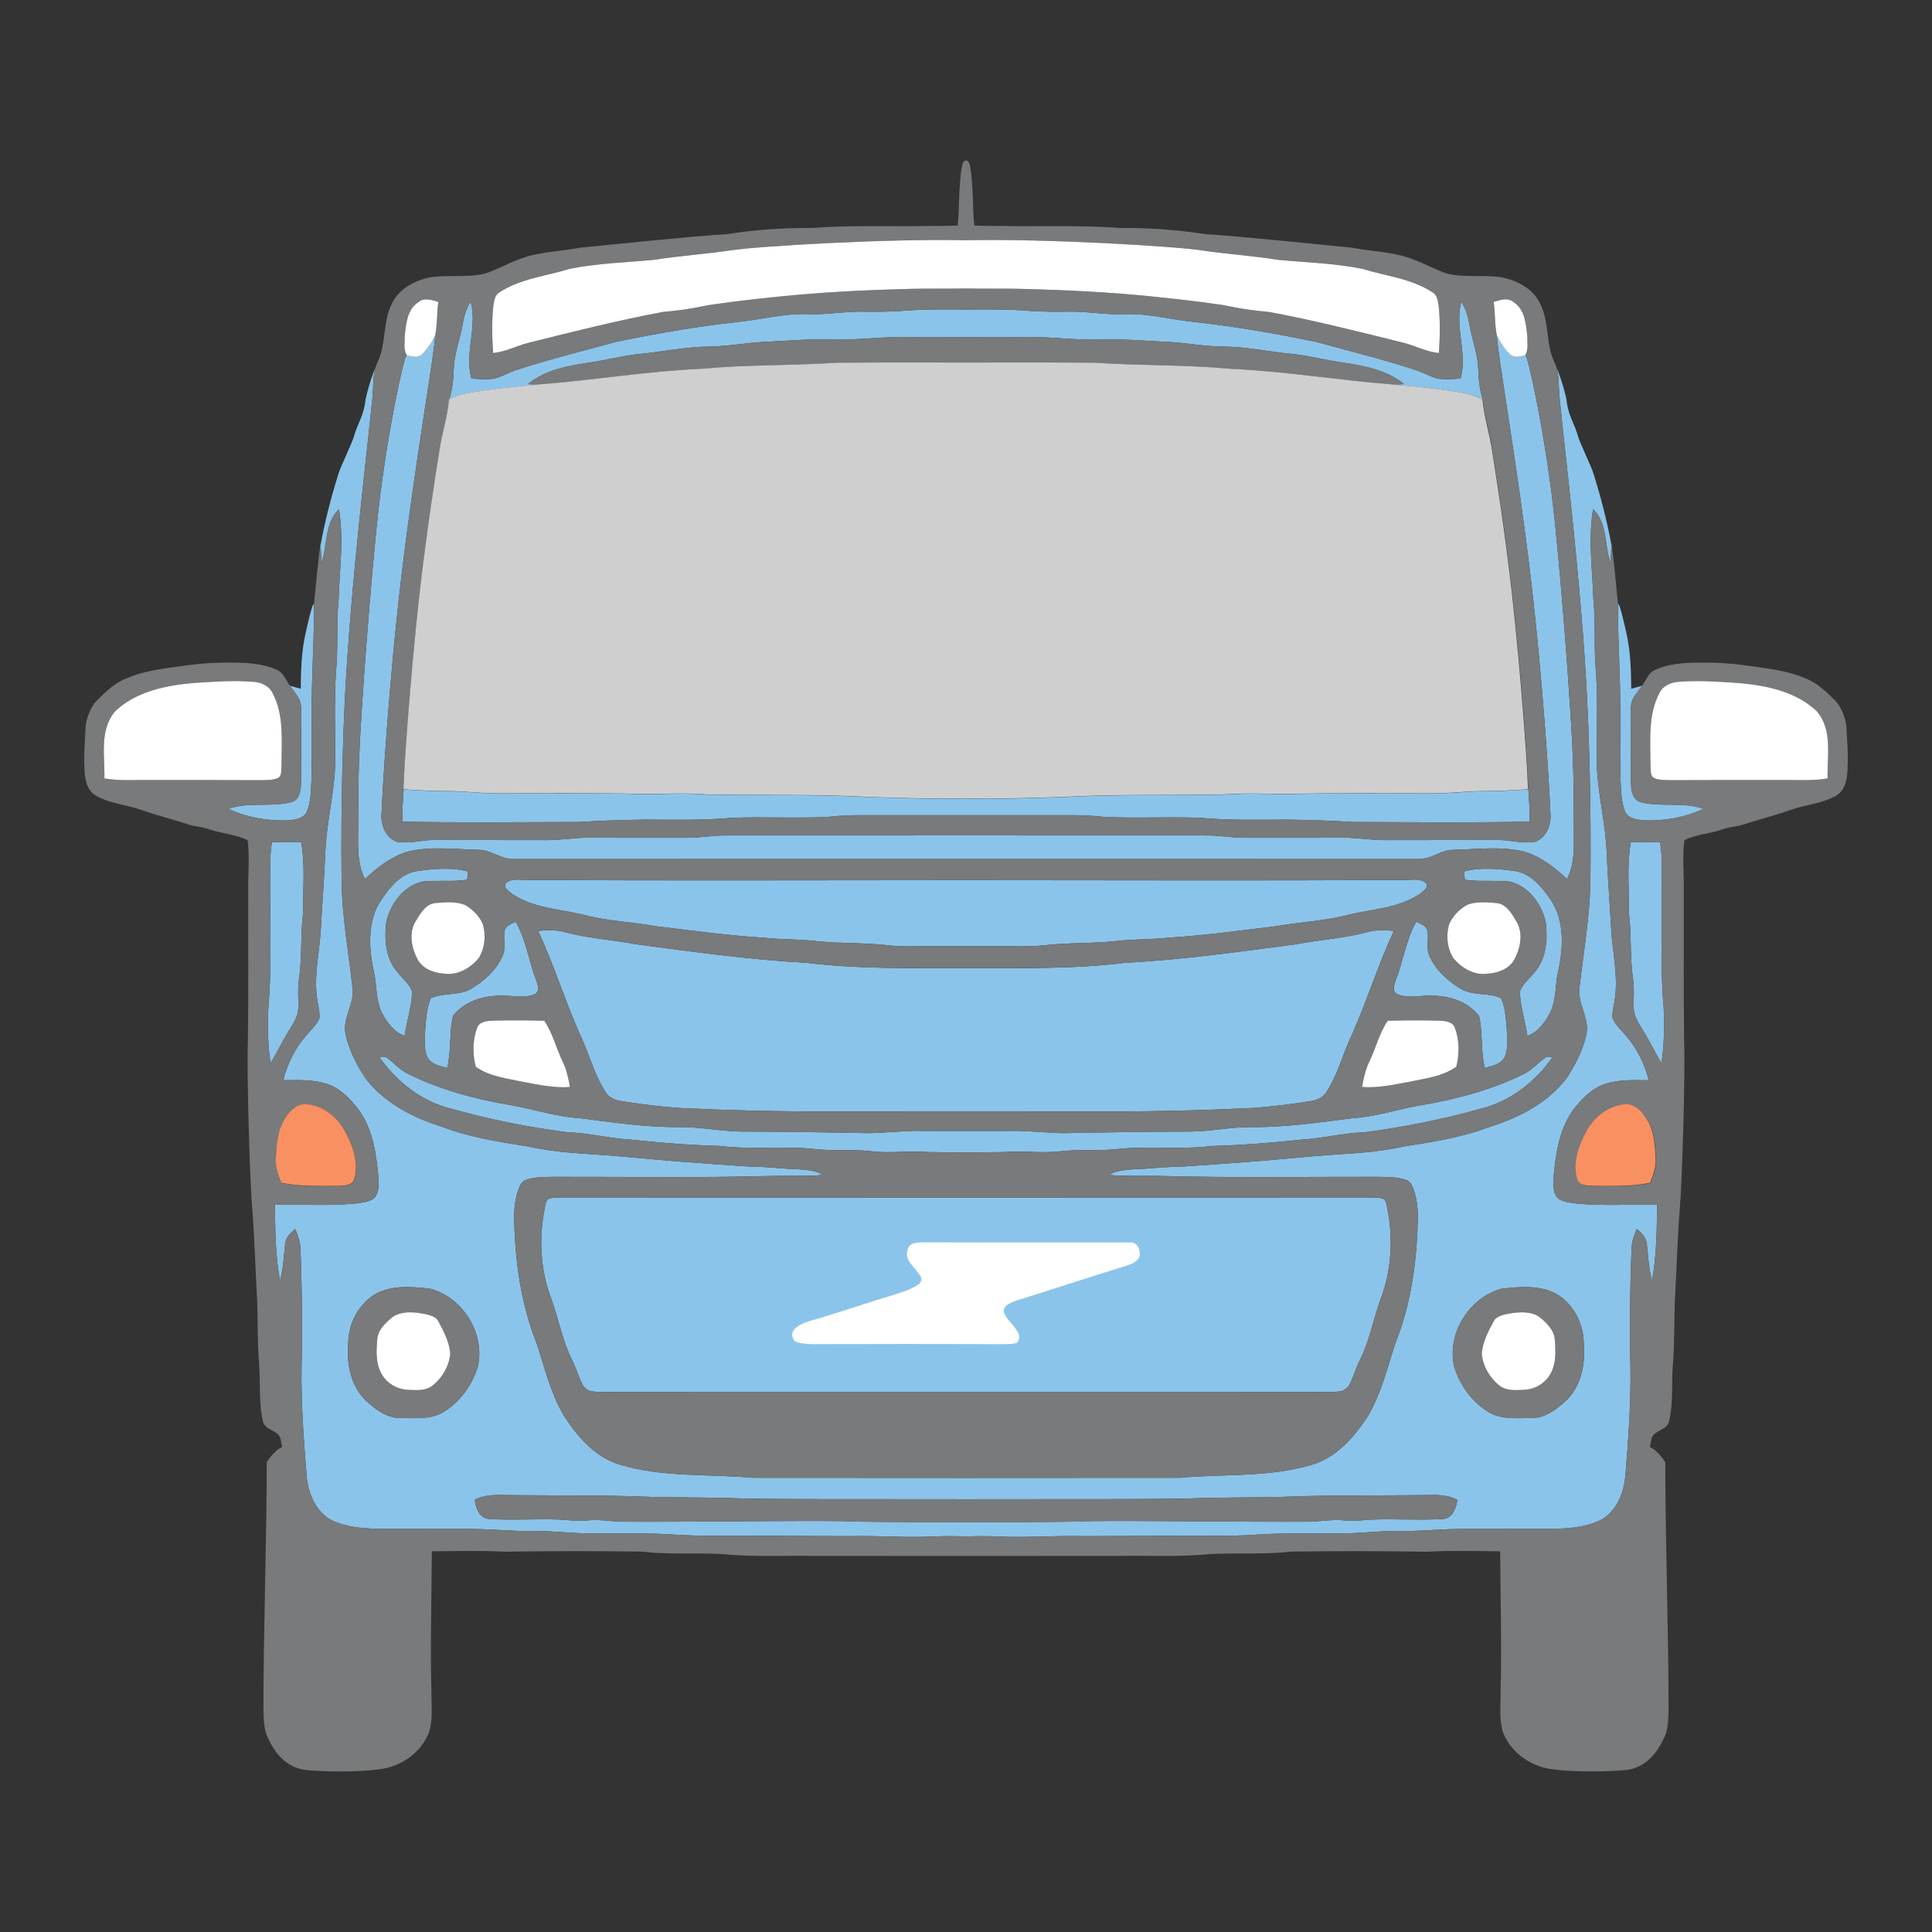 <?xml version="1.0" encoding="UTF-8" standalone="no"?>
<!DOCTYPE svg PUBLIC "-//W3C//DTD SVG 1.1//EN" "http://www.w3.org/Graphics/SVG/1.1/DTD/svg11.dtd">
<svg width="100%" height="100%" viewBox="0 0 1000 1000" version="1.1" xmlns="http://www.w3.org/2000/svg" xmlns:xlink="http://www.w3.org/1999/xlink" xml:space="preserve" xmlns:serif="http://www.serif.com/" style="fill-rule:evenodd;clip-rule:evenodd;stroke-linejoin:round;stroke-miterlimit:2;">
    <rect x="0" y="0" width="1000" height="1000" fill="#333333" stroke="none"/>
    <path d="M150.094,354.918C151.959,355.456 153.811,356.005 155.664,356.519C155.759,347.041 156.022,337.503 158.066,328.228C159.381,322.24 161.759,311.806 162.536,312.69C162.68,324.726 161.986,336.75 161.7,348.798C160.911,367.348 161.7,385.922 161.186,404.484C160.851,409.755 160.851,415.253 158.819,420.225C157.014,423.798 152.496,424.312 148.923,424.635C138.429,424.982 127.779,423.105 118.229,418.671C128.64,414.906 139.911,417.906 150.488,415.265C154.397,414.464 155.616,410.197 155.735,406.731C156.261,398.005 155.676,389.268 155.891,380.543C155.891,375.368 156.282,370.182 155.759,365.017C155.353,361.003 152.186,358.145 150.094,354.918ZM165.943,282.033C168.19,269.65 171.357,257.459 175.122,245.459C175.947,242.112 182.423,229.102 183.463,225.098C184.841,219.792 188.401,215.053 189.154,207.021C189.578,204.683 191.536,196.875 194.34,190.262C193.29,193.672 193.213,197.335 193.098,200.889C193.005,209.581 184.234,275.616 179.747,340.866C176.177,392.797 176.638,445.695 176.855,458.233C177.345,475.898 180.417,493.337 182.425,510.858C183.823,519.452 176.927,527.03 178.947,535.647C180.704,543.703 184.624,551.173 189.094,558.034C198.823,570.799 213.668,578.484 228.716,583.181C242.76,588.608 257.664,590.927 272.449,593.257C290.031,597.022 300.209,596.775 319.605,598.415C329.705,599.268 346.17,600.883 356.27,601.564C365.485,602.317 372.242,602.693 382.799,603.476C385.701,603.691 387.774,603.795 389.557,603.863C392.607,603.979 394.81,603.988 398.871,604.264C400.451,604.372 402.312,604.52 404.614,604.731C410.672,605.286 422.318,604.935 425.629,608.174C416.33,608.974 406.995,608.413 397.673,608.7C361.015,609.668 324.358,609.058 287.688,609.118C282.644,609.225 277.445,609.01 272.581,610.6C270.931,611.054 269.739,612.399 269.043,613.935C266.995,618.449 266.329,623.461 266.102,628.385C266.365,651.154 269.306,674.234 277.84,695.485C281.927,708.07 285.035,721.17 291.824,732.68C298.816,743.652 308.031,754.266 320.939,758.15C343.087,764.76 366.489,762.836 389.258,764.891C426.17,764.947 463.085,764.95 500,764.95C536.915,764.95 573.83,764.947 610.742,764.891C633.511,762.836 656.913,764.76 679.061,758.15C691.969,754.266 701.184,743.652 708.176,732.68C714.965,721.17 718.073,708.07 722.16,695.485C730.694,674.234 733.635,651.154 733.898,628.385C733.671,623.461 733.005,618.449 730.957,613.935C730.261,612.399 729.069,611.054 727.419,610.6C722.555,609.01 717.356,609.225 712.312,609.118C675.642,609.058 638.985,609.668 602.327,608.7C593.005,608.413 583.67,608.974 574.371,608.174C577.682,604.935 589.328,605.286 595.386,604.731C597.688,604.52 599.549,604.372 601.129,604.264C605.19,603.988 607.393,603.979 610.443,603.863C612.226,603.795 614.299,603.691 617.201,603.476C627.758,602.693 634.515,602.317 643.73,601.564C653.83,600.883 670.295,599.268 680.395,598.415C699.791,596.775 709.969,597.022 727.551,593.257C742.336,590.927 757.24,588.608 771.284,583.181C786.332,578.484 801.177,570.799 810.906,558.034C815.376,551.173 819.296,543.703 821.053,535.647C823.073,527.03 816.177,519.452 817.575,510.858C819.583,493.337 822.655,475.898 823.145,458.233C823.362,445.695 823.823,392.797 820.253,340.866C815.766,275.616 806.995,209.581 806.902,200.889C806.787,197.335 806.71,193.672 805.66,190.262C808.464,196.875 810.422,204.683 810.846,207.021C811.599,215.053 815.159,219.792 816.537,225.098C817.577,229.102 824.053,242.112 824.878,245.459C828.643,257.459 831.81,269.65 834.057,282.033C833.998,285.057 833.747,288.081 833.519,291.105C830.412,281.937 832.073,270.714 824.555,263.507C822.009,278.901 824.197,294.475 824.723,309.941C825.966,322.539 824.866,335.208 826.097,347.794C827.233,364.683 826.181,381.619 826.623,398.519C827.496,412.922 831.105,427.049 831.631,441.488C832.145,454.659 833.257,467.807 833.95,480.966C834.595,492.5 837.404,503.998 836.041,515.58C835.647,519.416 834.392,523.181 834.643,527.066C836.137,530.496 839.065,533.006 841.408,535.851C847.288,542.46 851.185,550.624 853.432,559.134C845.854,559.074 838.072,558.653 830.782,561.046C823.801,563.338 818.543,568.899 814.205,574.588C806.866,584.891 805.073,597.859 804.081,610.158C803.914,613.731 803.794,618.106 806.854,620.592C809.519,622.277 812.782,622.492 815.83,622.923C829.743,624.321 843.739,623.221 857.699,623.616C857.555,636.728 857.472,649.947 855.081,662.879C853.42,656.879 853.157,650.652 852.452,644.508C852.452,640.851 849.786,638.281 847.217,636.106C845.615,639.548 844.504,643.241 844.456,647.066C843.727,664.182 843.631,681.333 843.643,698.473C844.659,720.417 843.033,742.373 841.253,764.246C840.452,772.78 836.759,781.875 829.145,786.465C820.049,791.115 809.519,791.325 799.539,791.33C785.591,791.336 771.655,791.342 757.718,791.366C746.531,791.33 735.404,792.621 724.228,792.465C714.654,792.274 705.141,793.597 695.579,793.672C680.137,793.794 664.67,793.29 649.252,794.401C637.216,795.202 625.132,794.7 613.084,794.832C595.55,794.987 578.017,795.083 560.495,795.107C545.745,794.748 531.008,796.015 516.271,795.25C510.847,795.016 505.423,795.086 500,795.227C494.577,795.086 489.153,795.016 483.729,795.25C468.992,796.015 454.255,794.748 439.505,795.107C421.983,795.083 404.45,794.987 386.916,794.832C374.868,794.7 362.784,795.202 350.748,794.401C335.33,793.29 319.863,793.794 304.421,793.672C294.859,793.597 285.346,792.274 275.772,792.465C264.596,792.621 253.469,791.33 242.282,791.366C228.345,791.342 214.409,791.336 200.461,791.33C190.481,791.325 179.951,791.115 170.855,786.465C163.241,781.875 159.548,772.78 158.747,764.246C156.967,742.373 155.341,720.417 156.357,698.473C156.369,681.333 156.273,664.182 155.544,647.066C155.496,643.241 154.385,639.548 152.783,636.106C150.214,638.281 147.548,640.851 147.548,644.508C146.843,650.652 146.58,656.879 144.919,662.879C142.528,649.947 142.445,636.728 142.301,623.616C156.261,623.221 170.257,624.321 184.17,622.923C187.218,622.492 190.481,622.277 193.146,620.592C196.206,618.106 196.086,613.731 195.919,610.158C194.927,597.859 193.134,584.891 185.795,574.588C181.457,568.899 176.199,563.338 169.218,561.046C161.928,558.653 154.146,559.074 146.568,559.134C148.815,550.624 152.712,542.46 158.592,535.851C160.935,533.006 163.863,530.496 165.357,527.066C165.608,523.181 164.353,519.416 163.959,515.58C162.596,503.998 165.405,492.5 166.05,480.966C166.743,467.807 167.855,454.659 168.369,441.488C168.895,427.049 172.504,412.922 173.377,398.519C173.819,381.619 172.767,364.683 173.903,347.794C175.134,335.208 174.034,322.539 175.277,309.941C175.803,294.475 177.991,278.901 175.445,263.507C167.927,270.714 169.588,281.937 166.481,291.105C166.253,288.081 166.002,285.057 165.943,282.033ZM777.368,667.026C760.479,671.401 748.694,690.333 752.698,707.437C755.651,717.011 761.902,725.724 770.543,730.935C777.117,734.855 785.089,733.971 792.416,733.959C799.551,734.162 805.539,729.572 810.559,725.031C818.268,717.584 820.647,706.385 819.762,696.035C819.918,686.186 815.233,676.301 807.093,670.672C798.368,664.923 787.228,665.927 777.368,667.026ZM222.632,667.026C212.772,665.927 201.632,664.923 192.907,670.672C184.767,676.301 180.082,686.186 180.238,696.035C179.353,706.385 181.732,717.584 189.441,725.031C194.461,729.572 200.449,734.162 207.584,733.959C214.911,733.971 222.883,734.855 229.457,730.935C238.098,725.724 244.349,717.011 247.302,707.437C251.306,690.333 239.521,671.401 222.632,667.026ZM500,775.991C487.405,775.964 474.809,775.944 462.215,775.959C436.709,775.899 411.191,776.055 385.685,775.648C369.764,775.027 353.832,775.146 337.911,774.824C312.429,773.736 286.923,774.166 261.417,773.844C256.086,773.688 250.529,773.724 245.676,776.282C246.262,780.609 248.138,785.999 253.337,786.238C265.577,786.991 277.875,786.035 290.138,786.549C294.668,786.788 299.2,787.535 303.74,787.003C309.552,786.321 315.334,787.35 321.131,787.624C353.413,787.923 433.9,786.68 441.932,787.577C461.285,787.847 480.642,787.846 500,787.801C519.358,787.846 538.715,787.847 558.068,787.577C566.1,786.68 646.587,787.923 678.869,787.624C684.666,787.35 690.448,786.321 696.26,787.003C700.8,787.535 705.332,786.788 709.862,786.549C722.125,786.035 734.423,786.991 746.663,786.238C751.862,785.999 753.738,780.609 754.324,776.282C749.471,773.724 743.914,773.688 738.583,773.844C713.077,774.166 687.571,773.736 662.089,774.824C646.168,775.146 630.236,775.027 614.315,775.648C588.809,776.055 563.291,775.899 537.785,775.959C525.191,775.944 512.595,775.964 500,775.991ZM837.464,312.69C838.241,311.806 840.619,322.24 841.934,328.228C843.978,337.503 844.241,347.041 844.336,356.519C846.189,356.005 848.041,355.456 849.906,354.918C847.814,358.145 844.647,361.003 844.241,365.017C843.718,370.182 844.109,375.368 844.109,380.543C844.324,389.268 843.739,398.005 844.265,406.731C844.384,410.197 845.603,414.464 849.512,415.265C860.089,417.906 871.36,414.906 881.771,418.671C872.221,423.105 861.571,424.982 851.077,424.635C847.504,424.312 842.986,423.798 841.181,420.225C839.149,415.253 839.149,409.755 838.814,404.484C838.3,385.922 839.089,367.348 838.3,348.798C838.014,336.75 837.32,324.726 837.464,312.69ZM844.085,435.93C849.129,435.775 854.197,435.786 859.253,435.918C860.794,444.87 859.802,453.978 860.042,463.014C860.293,482.544 859.348,502.133 861.105,521.627C861.536,531.165 861.404,540.787 859.97,550.253C856.528,544.647 853.779,538.659 850.241,533.114C848.089,529.528 845.555,525.799 845.591,521.46C845.496,516.715 845.962,511.946 845.34,507.225C843.547,495.751 844.551,484.097 843.129,472.599C843.261,460.384 842.006,448.026 844.085,435.93ZM155.915,435.93C157.994,448.026 156.739,460.384 156.871,472.599C155.449,484.097 156.453,495.751 154.66,507.225C154.038,511.946 154.504,516.715 154.409,521.46C154.445,525.799 151.911,529.528 149.759,533.114C146.221,538.659 143.472,544.647 140.03,550.253C138.596,540.787 138.464,531.165 138.895,521.627C140.652,502.133 139.707,482.544 139.958,463.014C140.198,453.978 139.206,444.87 140.747,435.918C145.803,435.786 150.871,435.775 155.915,435.93ZM791.08,408.623C791.413,408.601 791.74,408.579 792.062,408.557C792.057,408.619 792.05,408.682 792.042,408.745C791.729,408.766 791.412,408.787 791.091,408.808C791.462,415.009 791.925,419.438 791.675,425.292C761.22,425.89 730.658,425.526 700.288,425.472C688.515,424.686 677.188,424.404 665.732,424.229C650.985,424.307 636.228,424.655 621.535,423.32C604.849,422.639 588.14,423.643 571.479,422.83C560.279,421.468 549.008,422.065 537.785,421.922C525.19,421.922 512.595,421.922 500,421.922C487.405,421.922 474.81,421.922 462.215,421.922C450.992,422.065 439.721,421.468 428.521,422.83C411.86,423.643 395.151,422.639 378.465,423.32C363.772,424.655 349.015,424.307 334.268,424.229C322.812,424.404 311.485,424.686 299.712,425.472C269.342,425.526 238.78,425.89 208.325,425.292C208.075,419.438 208.538,415.009 208.909,408.808C208.588,408.787 208.271,408.766 207.958,408.745C207.95,408.682 207.943,408.619 207.938,408.557C208.26,408.579 208.587,408.601 208.92,408.623C215.515,409.066 224.108,409.563 230.329,409.515C239.126,409.448 247.863,410.615 256.636,410.699C282.62,410.759 308.605,410.388 334.577,411.069C345.25,410.926 355.935,410.448 366.609,411.296C394.864,411.858 423.179,410.998 451.41,412.695C463.398,412.826 475.374,413.591 487.362,413.34C491.577,413.295 495.789,413.373 500,413.5C504.211,413.373 508.423,413.295 512.638,413.34C524.626,413.591 536.602,412.826 548.59,412.695C576.821,410.998 605.136,411.858 633.391,411.296C644.065,410.448 654.75,410.926 665.423,411.069C691.395,410.388 717.38,410.759 743.364,410.699C752.137,410.615 760.874,409.448 769.671,409.515C775.892,409.563 784.485,409.066 791.08,408.623ZM232.517,206.734C234.274,201.487 234.678,195.953 234.895,190.467C235.204,182.662 238.265,175.375 239.497,167.722C240.154,163.636 241.409,159.642 243.62,156.116C247.206,169.192 240.345,182.758 244.003,195.929C247.78,196.144 251.58,196.562 255.333,196.013C259.194,195.296 262.576,193.192 266.222,191.853C283.409,186.164 300.991,181.849 318.417,177.044C339.214,172.73 360.095,169.048 381.214,166.73C393.501,165.546 405.561,162.14 417.991,162.594C427.995,163.048 437.88,160.993 447.872,161.327C453.812,161.399 459.753,161.375 465.681,161.005C477.102,160.021 488.55,160.099 500,160.21C511.45,160.099 522.898,160.021 534.319,161.005C540.247,161.375 546.188,161.399 552.128,161.327C562.12,160.993 572.005,163.048 582.009,162.594C594.439,162.14 606.499,165.546 618.786,166.73C639.905,169.048 660.786,172.73 681.583,177.044C699.009,181.849 716.591,186.164 733.778,191.853C737.424,193.192 740.806,195.296 744.667,196.013C748.42,196.562 752.22,196.144 755.997,195.929C759.655,182.758 752.794,169.192 756.38,156.116C758.591,159.642 759.846,163.636 760.503,167.722C761.735,175.375 764.796,182.662 765.105,190.467C765.322,195.953 765.726,201.487 767.483,206.734C764.687,205.491 761.854,204.296 758.854,203.686C746.519,201.391 734.017,200.232 721.551,199.06C723.26,198.989 724.981,198.905 726.714,198.786C717.989,191.578 706.455,189.451 695.591,187.742C686.722,186.63 678.081,184.12 669.164,183.236C657.224,182.124 645.439,179.519 633.403,179.399C623.794,179.363 614.327,177.463 604.742,176.985C593.172,176.519 581.638,175.308 570.056,175.742C556.073,176.266 542.196,173.925 528.224,174.499C518.82,174.666 509.409,174.574 500,174.495C490.591,174.574 481.18,174.666 471.776,174.499C457.804,173.925 443.927,176.266 429.944,175.742C418.362,175.308 406.828,176.519 395.258,176.985C385.673,177.463 376.206,179.363 366.597,179.399C354.561,179.519 342.776,182.124 330.836,183.236C321.919,184.12 313.278,186.63 304.409,187.742C293.545,189.451 282.011,191.578 273.286,198.786C275.019,198.905 276.74,198.989 278.449,199.06C265.983,200.232 253.481,201.391 241.146,203.686C238.146,204.296 235.313,205.491 232.517,206.734ZM500,720.438C440.791,720.438 381.581,720.441 322.374,720.441C317.198,720.393 311.999,720.835 306.836,720.238C304.338,720.047 302.257,718.272 301.194,716.078C299.313,712.196 298.146,708.023 296.234,704.162C291.202,694.325 289.302,683.329 285.62,672.991C279.369,657.046 278.688,639.154 282.549,622.552C283.29,619.206 287.533,620.186 290.019,619.815C360.014,619.846 430.008,619.882 500,619.865C569.992,619.882 639.986,619.846 709.981,619.815C712.467,620.186 716.71,619.206 717.451,622.552C721.312,639.154 720.631,657.046 714.38,672.991C710.698,683.329 708.798,694.325 703.766,704.162C701.854,708.023 700.687,712.196 698.806,716.078C697.743,718.272 695.662,720.047 693.164,720.238C688.001,720.835 682.802,720.393 677.626,720.441C618.419,720.441 559.209,720.438 500,720.438ZM757.766,451.097C766.348,448.802 775.36,449.663 784.049,450.846C792.464,452.089 798.201,459.225 802.695,465.834C810.009,476.723 809.125,490.779 806.472,503.042C804.834,510.094 805.599,517.755 802.252,524.365C799.599,529.289 796.061,534.237 790.563,536.149C789.452,528.536 786.989,521.102 786.643,513.416C787.862,509.233 791.806,506.592 794.304,503.173C800.4,496.265 801.105,486.416 800.137,477.667C798.153,468.069 791.28,458.603 781.36,456.32C773.663,455.46 765.882,456.524 758.196,455.364C758.041,453.93 757.898,452.508 757.766,451.097ZM733.037,477.093C735.272,478.133 738.165,479.018 738.81,481.779C739.647,486.141 737.949,490.839 739.945,494.998C743.292,502.384 749.627,508.002 756.523,512.03C762.822,515.52 770.543,513.643 776.973,516.655C779.448,522.285 779.519,528.62 780.009,534.667C780.009,538.898 780.655,543.5 778.671,547.408C776.627,551.042 772.169,551.675 768.547,552.775C766.336,543.93 767.603,534.643 765.535,525.835C759.858,518.424 750.057,515.329 740.985,515.364C734.973,515.113 728.543,517.086 722.842,514.408C720.559,512.735 721.635,509.759 722.388,507.596C726.332,497.556 727.635,486.572 733.037,477.093ZM242.234,451.097C242.102,452.508 241.959,453.93 241.804,455.364C234.118,456.524 226.337,455.46 218.64,456.32C208.72,458.603 201.847,468.069 199.863,477.667C198.895,486.416 199.6,496.265 205.696,503.173C208.194,506.592 212.138,509.233 213.357,513.416C213.011,521.102 210.548,528.536 209.437,536.149C203.939,534.237 200.401,529.289 197.748,524.365C194.401,517.755 195.166,510.094 193.528,503.042C190.875,490.779 189.991,476.723 197.305,465.834C201.799,459.225 207.536,452.089 215.951,450.846C224.64,449.663 233.652,448.802 242.234,451.097ZM266.963,477.093C272.365,486.572 273.668,497.556 277.612,507.596C278.365,509.759 279.441,512.735 277.158,514.408C271.457,517.086 265.027,515.113 259.015,515.364C249.943,515.329 240.142,518.424 234.465,525.835C232.397,534.643 233.664,543.93 231.453,552.775C227.831,551.675 223.373,551.042 221.329,547.408C219.345,543.5 219.991,538.898 219.991,534.667C220.481,528.62 220.552,522.285 223.027,516.655C229.457,513.643 237.178,515.52 243.477,512.03C250.373,508.002 256.708,502.384 260.055,494.998C262.051,490.839 260.353,486.141 261.19,481.779C261.835,479.018 264.728,478.133 266.963,477.093ZM500,596.459C493.371,596.457 486.743,596.42 480.119,596.305C470.486,595.444 460.806,597.084 451.183,595.911C441.598,594.742 431.916,595.839 422.306,594.811C405.788,592.946 389.103,595.193 372.585,593.15C357.262,592.719 341.963,591.536 326.724,589.899C315.609,589.265 304.78,586.421 293.64,586.05C273.501,583.421 253.481,579.464 233.927,573.966C218.544,570.369 205.254,559.922 196.337,547.098C197.783,547.002 199.421,546.572 200.556,547.731C203.975,550.241 206.819,553.516 210.584,555.524C227.425,564.01 245.808,568.887 264.333,572.03C276.166,573.978 287.604,578.042 299.64,578.711C317.103,580.958 334.601,583.564 352.254,583.373C363.059,583.337 373.696,585.68 384.501,585.703C405.621,585.691 426.74,586.086 447.86,586.48C457.446,586.624 466.972,585.154 476.557,585.345C484.372,585.421 492.186,585.398 500,585.376C507.814,585.398 515.628,585.421 523.443,585.345C533.028,585.154 542.554,586.624 552.14,586.48C573.26,586.086 594.379,585.691 615.499,585.703C626.304,585.68 636.941,583.337 647.746,583.373C665.399,583.564 682.897,580.958 700.36,578.711C712.396,578.042 723.834,573.978 735.667,572.03C754.192,568.887 772.575,564.01 789.416,555.524C793.181,553.516 796.025,550.241 799.444,547.731C800.579,546.572 802.217,547.002 803.663,547.098C794.746,559.922 781.456,570.369 766.073,573.966C746.519,579.464 726.499,583.421 706.36,586.05C695.22,586.421 684.391,589.265 673.276,589.899C658.037,591.536 642.738,592.719 627.415,593.15C610.897,595.193 594.212,592.946 577.694,594.811C568.084,595.839 558.402,594.742 548.817,595.911C539.194,597.084 529.514,595.444 519.881,596.305C513.257,596.42 506.629,596.457 500,596.459ZM500,575.227C476.644,575.225 453.288,575.221 429.932,575.257C403.744,575.377 377.545,574.731 351.382,573.476C341.366,572.759 331.386,571.504 321.477,569.903C318.334,569.448 315.154,568.062 313.445,565.253C307.947,556.851 305.401,547.026 301.338,537.942C292.887,519.608 287.138,500.173 278.545,481.898C283.445,481.205 288.441,481.325 293.21,482.687C304.887,485.747 316.995,486.416 328.816,488.699C358.35,492.643 387.896,496.743 417.669,498.368C444.975,501.708 472.487,501.038 500,501.121C527.513,501.038 555.025,501.708 582.331,498.368C612.104,496.743 641.65,492.643 671.184,488.699C683.005,486.416 695.113,485.747 706.79,482.687C711.559,481.325 716.555,481.205 721.455,481.898C712.862,500.173 707.113,519.608 698.662,537.942C694.599,547.026 692.053,556.851 686.555,565.253C684.846,568.062 681.666,569.448 678.523,569.903C668.614,571.504 658.634,572.759 648.618,573.476C622.455,574.731 596.256,575.377 570.068,575.257C546.712,575.221 523.356,575.225 500,575.227ZM500,489.754C494.577,489.752 489.153,489.751 483.729,489.751C475.458,489.655 467.139,490.181 458.892,489.201C446.892,487.886 434.784,488.412 422.784,487.145C413.545,485.998 404.199,486.38 394.948,485.329C376.314,484.169 357.812,481.611 339.286,479.376C326.724,477.117 313.852,476.747 301.493,473.352C289.314,470.508 275.939,469.982 265.278,462.787C263.557,461.352 259.696,459.153 262.29,456.727C265.816,454.289 270.549,455.771 274.553,455.496C349.696,455.86 424.847,455.6 500,455.57C575.153,455.6 650.304,455.86 725.447,455.496C729.451,455.771 734.184,454.289 737.71,456.727C740.304,459.153 736.443,461.352 734.722,462.787C724.061,469.982 710.686,470.508 698.507,473.352C686.148,476.747 673.276,477.117 660.714,479.376C642.188,481.611 623.686,484.169 605.052,485.329C595.801,486.38 586.455,485.998 577.216,487.145C565.216,488.412 553.108,487.886 541.108,489.201C532.861,490.181 524.542,489.655 516.271,489.751C510.847,489.751 505.423,489.752 500,489.754ZM789.487,183.857C790.754,183.451 799.473,223.557 803.967,262.674C806.827,287.568 811.437,342.767 813.634,382.167C814.366,395.296 814.511,407.321 814.553,415.236C814.574,419.126 814.57,422.023 814.599,423.571C814.324,434.065 816.045,445.265 811.085,454.994C804.762,448.994 797.711,443.508 789.272,440.89C776.938,437.794 764.22,439.647 751.706,439.898C745.79,440.101 740.973,444.416 735.081,444.631C656.724,444.621 578.359,444.619 500,444.619C421.641,444.619 343.276,444.621 264.919,444.631C259.027,444.416 254.21,440.101 248.294,439.898C235.78,439.647 223.062,437.794 210.728,440.89C202.289,443.508 195.238,448.994 188.915,454.994C183.955,445.265 185.676,434.065 185.401,423.571C185.43,422.023 185.426,419.126 185.447,415.236C185.489,407.321 185.634,395.296 186.366,382.167C188.563,342.767 193.173,287.568 196.033,262.674C200.527,223.557 209.246,183.451 210.513,183.857C213.011,184.598 216.262,185.459 218.401,183.463C221.309,180.695 223.517,177.248 225.226,173.626C225.079,182.267 214.732,239.738 207.756,298.474C201.068,354.782 197.742,412.43 197.497,421.205C196.995,427.014 199.6,433.551 205.373,435.691C212.078,436.91 218.783,434.579 225.525,434.771C244.66,434.854 263.784,434.759 282.919,434.842C290.521,434.926 298.039,433.432 305.652,433.563C322.385,433.695 339.119,433.554 355.84,433.635C361.828,433.664 367.756,432.607 373.72,432.44C415.814,432.411 457.907,432.406 500,432.406C542.093,432.406 584.186,432.411 626.28,432.44C632.244,432.607 638.172,433.664 644.16,433.635C660.881,433.554 677.615,433.695 694.348,433.563C701.961,433.432 709.479,434.926 717.081,434.842C736.216,434.759 755.34,434.854 774.475,434.771C781.217,434.579 787.922,436.91 794.627,435.691C800.4,433.551 803.005,427.014 802.503,421.205C802.258,412.43 798.932,354.782 792.244,298.474C785.268,239.738 774.921,182.267 774.774,173.626C776.483,177.248 778.718,180.666 781.599,183.463C783.718,185.48 786.989,184.598 789.487,183.857Z" style="fill:rgb(139,196,234);"/>
    <path d="M849.906,354.918C852.022,352.181 853.151,348.357 856.504,346.79C861.832,344.3 867.763,343.479 873.583,343.109C883.635,342.714 893.723,343.025 903.691,344.436C913.97,345.965 924.548,346.79 934.193,351.009C940.504,353.304 945.353,358.125 950.018,362.758C952.92,365.641 955.528,372.112 955.696,376.343C956.114,385.068 956.768,390.989 956.185,399.727C955.885,404.232 954.654,409.357 950.448,411.786C943.214,415.965 934.635,416.46 926.866,419.197C918.751,422.113 910.372,424.109 902.209,426.834C898.133,428.089 896.472,427.576 890.27,429.699C885.699,431.263 877.814,431.95 871.826,434.878C870.727,443.424 871.623,452.03 871.516,460.611C871.599,486.93 871.324,513.249 871.707,539.568C872.328,555.691 870.631,612.476 869.52,624.727C868.169,640.911 867.858,657.166 866.89,673.373C866.496,684.297 866.777,695.246 865.886,706.146C865.091,715.876 866.173,725.808 863.974,735.393C863.173,740.557 855.44,740.043 854.687,745.23C854.41,746.506 854.191,747.793 854.014,749.088C856.879,749.929 860.598,754.723 861.935,756.743C861.947,797.106 863.675,844.601 863.639,884.964C863.484,889.756 863.52,894.776 861.488,899.223C857.933,907.001 851.953,915.178 841.193,916.196C833.958,916.88 815.209,917.557 802.563,915.621C791.615,914.031 781.479,906.573 777.726,896.043C775.826,888.92 776.818,881.45 776.711,874.183C777.353,854.837 776.589,822.855 776.477,802.953C763.927,802.854 751.355,802.488 738.882,803.174C715.288,802.804 691.682,802.768 668.089,803.115C654.224,804.728 640.264,803.688 626.351,804.37C610.419,805.983 594.403,805.063 578.423,805.326C552.282,805.357 526.141,805.372 500,805.368C473.859,805.372 447.718,805.357 421.577,805.326C405.597,805.063 389.581,805.983 373.649,804.37C359.736,803.688 345.776,804.728 331.911,803.115C308.318,802.768 284.712,802.804 261.118,803.174C248.645,802.488 236.073,802.854 223.523,802.953C223.411,822.855 222.647,854.837 223.289,874.183C223.182,881.45 224.174,888.92 222.274,896.043C218.521,906.573 208.385,914.031 197.437,915.621C184.791,917.557 166.042,916.88 158.807,916.196C148.047,915.178 142.067,907.001 138.512,899.223C136.48,894.776 136.516,889.756 136.361,884.964C136.325,844.601 138.053,797.106 138.065,756.743C139.402,754.723 143.121,749.929 145.986,749.088C145.809,747.793 145.59,746.506 145.313,745.23C144.56,740.043 136.827,740.557 136.026,735.393C133.827,725.808 134.909,715.876 134.114,706.146C133.223,695.246 133.504,684.297 133.11,673.373C132.142,657.166 131.831,640.911 130.48,624.727C129.369,612.476 127.672,555.691 128.293,539.568C128.676,513.249 128.401,486.93 128.484,460.611C128.377,452.03 129.273,443.424 128.174,434.878C122.186,431.95 114.301,431.263 109.73,429.699C103.528,427.576 101.867,428.089 97.791,426.834C89.628,424.109 81.249,422.113 73.134,419.197C65.365,416.46 56.786,415.965 49.552,411.786C45.346,409.357 44.115,404.232 43.815,399.727C43.232,390.989 43.886,385.068 44.304,376.343C44.472,372.112 47.08,365.641 49.982,362.758C54.647,358.125 59.496,353.304 65.807,351.009C75.452,346.79 86.03,345.965 96.309,344.436C106.277,343.025 116.365,342.714 126.417,343.109C132.237,343.479 138.168,344.3 143.496,346.79C146.849,348.357 147.978,352.181 150.094,354.918C152.186,358.145 155.353,361.003 155.759,365.017C156.282,370.182 155.891,375.368 155.891,380.543C155.676,389.268 156.261,398.005 155.735,406.731C155.616,410.197 154.397,414.464 150.488,415.265C139.911,417.906 128.64,414.906 118.229,418.671C127.779,423.105 138.429,424.982 148.923,424.635C152.496,424.312 157.014,423.798 158.819,420.225C160.851,415.253 160.851,409.755 161.186,404.484C161.7,385.922 160.911,367.348 161.7,348.798C161.986,336.75 162.68,324.726 162.536,312.69C163.504,302.125 164.556,291.559 165.907,281.029L165.943,282.033C166.002,285.057 166.253,288.081 166.481,291.105C169.588,281.937 167.927,270.714 175.445,263.507C177.991,278.901 175.803,294.475 175.277,309.941C174.034,322.539 175.134,335.208 173.903,347.794C172.767,364.683 173.819,381.619 173.377,398.519C172.504,412.922 168.895,427.049 168.369,441.488C167.855,454.659 166.743,467.807 166.05,480.966C165.405,492.5 162.596,503.998 163.959,515.58C164.353,519.416 165.608,523.181 165.357,527.066C163.863,530.496 160.935,533.006 158.592,535.851C152.712,542.46 148.815,550.624 146.568,559.134C154.146,559.074 161.928,558.653 169.218,561.046C176.199,563.338 181.457,568.899 185.795,574.588C193.134,584.891 194.927,597.859 195.919,610.158C196.086,613.731 196.206,618.106 193.146,620.592C190.481,622.277 187.218,622.492 184.17,622.923C170.257,624.321 156.261,623.221 142.301,623.616C142.445,636.728 142.528,649.947 144.919,662.879C146.58,656.879 146.843,650.652 147.548,644.508C147.548,640.851 150.214,638.281 152.783,636.106C154.385,639.548 155.496,643.241 155.544,647.066C156.273,664.182 156.369,681.333 156.357,698.473C155.341,720.417 156.967,742.373 158.747,764.246C159.548,772.78 163.241,781.875 170.855,786.465C179.951,791.115 190.481,791.325 200.461,791.33C214.409,791.336 228.345,791.342 242.282,791.366C253.469,791.33 264.596,792.621 275.772,792.465C285.346,792.274 294.859,793.597 304.421,793.672C319.863,793.794 335.33,793.29 350.748,794.401C362.784,795.202 374.868,794.7 386.916,794.832C404.45,794.987 421.983,795.083 439.505,795.107C454.255,794.748 468.992,796.015 483.729,795.25C489.153,795.016 494.577,795.086 500,795.227C505.423,795.086 510.847,795.016 516.271,795.25C531.008,796.015 545.745,794.748 560.495,795.107C578.017,795.083 595.55,794.987 613.084,794.832C625.132,794.7 637.216,795.202 649.252,794.401C664.67,793.29 680.137,793.794 695.579,793.672C705.141,793.597 714.654,792.274 724.228,792.465C735.404,792.621 746.531,791.33 757.718,791.366C771.655,791.342 785.591,791.336 799.539,791.33C809.519,791.325 820.049,791.115 829.145,786.465C836.759,781.875 840.452,772.78 841.253,764.246C843.033,742.373 844.659,720.417 843.643,698.473C843.631,681.333 843.727,664.182 844.456,647.066C844.504,643.241 845.615,639.548 847.217,636.106C849.786,638.281 852.452,640.851 852.452,644.508C853.157,650.652 853.42,656.879 855.081,662.879C857.472,649.947 857.555,636.728 857.699,623.616C843.739,623.221 829.743,624.321 815.83,622.923C812.782,622.492 809.519,622.277 806.854,620.592C803.794,618.106 803.914,613.731 804.081,610.158C805.073,597.859 806.866,584.891 814.205,574.588C818.543,568.899 823.801,563.338 830.782,561.046C838.072,558.653 845.854,559.074 853.432,559.134C851.185,550.624 847.288,542.46 841.408,535.851C839.065,533.006 836.137,530.496 834.643,527.066C834.392,523.181 835.647,519.416 836.041,515.58C837.404,503.998 834.595,492.5 833.95,480.966C833.257,467.807 832.145,454.659 831.631,441.488C831.105,427.049 827.496,412.922 826.623,398.519C826.181,381.619 827.233,364.683 826.097,347.794C824.866,335.208 825.966,322.539 824.723,309.941C824.197,294.475 822.009,278.901 824.555,263.507C832.073,270.714 830.412,281.937 833.519,291.105C833.747,288.081 833.998,285.057 834.057,282.033L834.093,281.029C835.444,291.559 836.496,302.125 837.464,312.69C837.32,324.726 838.014,336.75 838.3,348.798C839.089,367.348 838.3,385.922 838.814,404.484C839.149,409.755 839.149,415.253 841.181,420.225C842.986,423.798 847.504,424.312 851.077,424.635C861.571,424.982 872.221,423.105 881.771,418.671C871.36,414.906 860.089,417.906 849.512,415.265C845.603,414.464 844.384,410.197 844.265,406.731C843.739,398.005 844.324,389.268 844.109,380.543C844.109,375.368 843.718,370.182 844.241,365.017C844.647,361.003 847.814,358.145 849.906,354.918ZM194.34,190.262C194.596,189.429 194.907,188.609 195.297,187.813C200.059,178.111 197.927,166.574 202.947,156.953C206.748,149.064 215.353,144.821 223.624,143.375C232.72,142.287 242.031,143.734 251.007,141.618C256.983,139.67 262.457,136.467 268.361,134.351C278.521,130.204 289.672,130.287 300.298,128.196C308.593,127.431 359.139,122.112 376.218,121.192C390.824,118.909 405.609,117.869 420.394,117.988C438.681,116.602 457.027,117.224 475.35,117.032C481.876,116.889 488.673,117.055 495.663,116.72C495.771,116.715 496.093,112.091 496.248,109.593C496.261,105.02 496.746,93.31 497.596,87.675C498.346,82.704 499.425,83.148 500,83.108C500.575,83.148 501.654,82.704 502.404,87.675C503.254,93.31 503.739,105.02 503.752,109.593C503.907,112.091 504.229,116.715 504.337,116.72C511.327,117.055 518.124,116.889 524.65,117.032C542.973,117.224 561.319,116.602 579.606,117.988C594.391,117.869 609.176,118.909 623.782,121.192C640.861,122.112 691.407,127.431 699.702,128.196C710.328,130.287 721.479,130.204 731.639,134.351C737.543,136.467 743.017,139.67 748.993,141.618C757.969,143.734 767.28,142.287 776.376,143.375C784.647,144.821 793.252,149.064 797.053,156.953C802.073,166.574 799.941,178.111 804.703,187.813C805.093,188.609 805.404,189.429 805.66,190.262C806.71,193.672 806.787,197.335 806.902,200.889C806.995,209.581 815.766,275.616 820.253,340.866C823.823,392.797 823.362,445.695 823.145,458.233C822.655,475.898 819.583,493.337 817.575,510.858C816.177,519.452 823.073,527.03 821.053,535.647C819.296,543.703 815.376,551.173 810.906,558.034C801.177,570.799 786.332,578.484 771.284,583.181C757.24,588.608 742.336,590.927 727.551,593.257C709.969,597.022 699.791,596.775 680.395,598.415C670.295,599.268 653.83,600.883 643.73,601.564C634.515,602.317 627.758,602.693 617.201,603.476C614.299,603.691 612.226,603.795 610.443,603.863C607.393,603.979 605.19,603.988 601.129,604.264C599.549,604.372 597.688,604.52 595.386,604.731C589.328,605.286 577.682,604.935 574.371,608.174C583.67,608.974 593.005,608.413 602.327,608.7C638.985,609.668 675.642,609.058 712.312,609.118C717.356,609.225 722.555,609.01 727.419,610.6C729.069,611.054 730.261,612.399 730.957,613.935C733.005,618.449 733.671,623.461 733.898,628.385C733.635,651.154 730.694,674.234 722.16,695.485C718.073,708.07 714.965,721.17 708.176,732.68C701.184,743.652 691.969,754.266 679.061,758.15C656.913,764.76 633.511,762.836 610.742,764.891C573.83,764.947 536.915,764.95 500,764.95C463.085,764.95 426.17,764.947 389.258,764.891C366.489,762.836 343.087,764.76 320.939,758.15C308.031,754.266 298.816,743.652 291.824,732.68C285.035,721.17 281.927,708.07 277.84,695.485C269.306,674.234 266.365,651.154 266.102,628.385C266.329,623.461 266.995,618.449 269.043,613.935C269.739,612.399 270.931,611.054 272.581,610.6C277.445,609.01 282.644,609.225 287.688,609.118C324.358,609.058 361.015,609.668 397.673,608.7C406.995,608.413 416.33,608.974 425.629,608.174C422.318,604.935 410.672,605.286 404.614,604.731C402.312,604.52 400.451,604.372 398.871,604.264C394.81,603.988 392.607,603.979 389.557,603.863C387.774,603.795 385.701,603.691 382.799,603.476C372.242,602.693 365.485,602.317 356.27,601.564C346.17,600.883 329.705,599.268 319.605,598.415C300.209,596.775 290.031,597.022 272.449,593.257C257.664,590.927 242.76,588.608 228.716,583.181C213.668,578.484 198.823,570.799 189.094,558.034C184.624,551.173 180.704,543.703 178.947,535.647C176.927,527.03 183.823,519.452 182.425,510.858C180.417,493.337 177.345,475.898 176.855,458.233C176.638,445.695 176.177,392.797 179.747,340.866C184.234,275.616 193.005,209.581 193.098,200.889C193.213,197.335 193.29,193.672 194.34,190.262ZM155.915,435.93C150.871,435.775 145.803,435.786 140.747,435.918C139.206,444.87 140.198,453.978 139.958,463.014C139.707,482.544 140.652,502.133 138.895,521.627C138.464,531.165 138.596,540.787 140.03,550.253C143.472,544.647 146.221,538.659 149.759,533.114C151.911,529.528 154.445,525.799 154.409,521.46C154.504,516.715 154.038,511.946 154.66,507.225C156.453,495.751 155.449,484.097 156.871,472.599C156.739,460.384 157.994,448.026 155.915,435.93ZM844.085,435.93C842.006,448.026 843.261,460.384 843.129,472.599C844.551,484.097 843.547,495.751 845.34,507.225C845.962,511.946 845.496,516.715 845.591,521.46C845.555,525.799 848.089,529.528 850.241,533.114C853.779,538.659 856.528,544.647 859.97,550.253C861.404,540.787 861.536,531.165 861.105,521.627C859.348,502.133 860.293,482.544 860.042,463.014C859.802,453.978 860.794,444.87 859.253,435.918C854.197,435.786 849.129,435.775 844.085,435.93ZM858.954,358.623C852.846,370.133 854.304,383.591 854.269,396.141C854.675,398.364 853.779,401.735 856.396,402.81C859.193,403.934 862.3,403.731 865.265,403.826C884.795,403.695 904.313,403.778 923.843,403.731C931.217,403.695 938.651,404.209 945.966,402.894C945.655,391.193 948.739,377.46 940.121,367.886C929.281,357.798 913.946,354.726 899.651,353.507C889.372,352.838 879.046,352.049 868.767,352.91C864.834,353.161 860.783,354.954 858.954,358.623ZM141.046,358.623C139.217,354.954 135.166,353.161 131.233,352.91C120.954,352.049 110.628,352.838 100.349,353.507C86.054,354.726 70.719,357.798 59.879,367.886C51.261,377.46 54.345,391.193 54.034,402.894C61.349,404.209 68.783,403.695 76.157,403.731C95.687,403.778 115.205,403.695 134.735,403.826C137.7,403.731 140.807,403.934 143.604,402.81C146.221,401.735 145.325,398.364 145.731,396.141C145.696,383.591 147.154,370.133 141.046,358.623ZM178.433,585.297C174.429,578.006 167.066,572.377 158.616,571.66C153.811,571.373 150.01,575.018 147.739,578.891C143.7,584.855 143.293,592.301 142.851,599.281C142.457,603.823 143.974,608.198 145.684,612.333C155.472,614.365 165.5,613.947 175.433,613.97C178.218,613.743 182.174,613.911 183.345,610.743C186.082,602.042 182.628,592.935 178.433,585.297ZM821.567,585.297C817.372,592.935 813.918,602.042 816.655,610.743C817.826,613.911 821.782,613.743 824.567,613.97C834.5,613.947 844.528,614.365 854.316,612.333C856.026,608.198 857.543,603.823 857.149,599.281C856.707,592.301 856.3,584.855 852.261,578.891C849.99,575.018 846.189,571.373 841.384,571.66C832.934,572.377 825.571,578.006 821.567,585.297ZM222.632,667.026C239.521,671.401 251.306,690.333 247.302,707.437C244.349,717.011 238.098,725.724 229.457,730.935C222.883,734.855 214.911,733.971 207.584,733.959C200.449,734.162 194.461,729.572 189.441,725.031C181.732,717.584 179.353,706.385 180.238,696.035C180.082,686.186 184.767,676.301 192.907,670.672C201.632,664.923 212.772,665.927 222.632,667.026ZM223.935,717.118C228.931,713.21 232.373,707.174 233.031,700.875C232.696,694.78 229.744,689.21 226.899,683.951C225.391,680.52 219.134,680.028 215.887,679.448C211.151,679.013 206.012,679.124 202.301,682.409C198.931,685.289 195.405,688.851 195.238,693.596C194.748,699.393 194.473,705.692 197.425,710.951C200.054,715.971 205.54,719.126 211.146,719.365C215.448,719.533 220.384,720.058 223.935,717.118ZM500,775.991C512.595,775.964 525.191,775.944 537.785,775.959C563.291,775.899 588.809,776.055 614.315,775.648C630.236,775.027 646.168,775.146 662.089,774.824C687.571,773.736 713.077,774.166 738.583,773.844C743.914,773.688 749.471,773.724 754.324,776.282C753.738,780.609 751.862,785.999 746.663,786.238C734.423,786.991 722.125,786.035 709.862,786.549C705.332,786.788 700.8,787.535 696.26,787.003C690.448,786.321 684.666,787.35 678.869,787.624C646.587,787.923 566.1,786.68 558.068,787.577C538.715,787.847 519.358,787.846 500,787.801C480.642,787.846 461.285,787.847 441.932,787.577C433.9,786.68 353.413,787.923 321.131,787.624C315.334,787.35 309.552,786.321 303.74,787.003C299.2,787.535 294.668,786.788 290.138,786.549C277.875,786.035 265.577,786.991 253.337,786.238C248.138,785.999 246.262,780.609 245.676,776.282C250.529,773.724 256.086,773.688 261.417,773.844C286.923,774.166 312.429,773.736 337.911,774.824C353.832,775.146 369.764,775.027 385.685,775.648C411.191,776.055 436.709,775.899 462.215,775.959C474.809,775.944 487.405,775.964 500,775.991ZM777.368,667.026C787.228,665.927 798.368,664.923 807.093,670.672C815.233,676.301 819.918,686.186 819.762,696.035C820.647,706.385 818.268,717.584 810.559,725.031C805.539,729.572 799.551,734.162 792.416,733.959C785.089,733.971 777.117,734.855 770.543,730.935C761.902,725.724 755.651,717.011 752.698,707.437C748.694,690.333 760.479,671.401 777.368,667.026ZM776.065,717.118C779.616,720.058 784.552,719.533 788.854,719.365C794.46,719.126 799.946,715.971 802.575,710.951C805.527,705.692 805.252,699.393 804.762,693.596C804.595,688.851 801.069,685.289 797.699,682.409C793.988,679.124 788.849,679.013 784.113,679.448C780.866,680.028 774.609,680.52 773.101,683.951C770.256,689.21 767.304,694.78 766.969,700.875C767.627,707.174 771.069,713.21 776.065,717.118ZM500,720.438C559.209,720.438 618.419,720.441 677.626,720.441C682.802,720.393 688.001,720.835 693.164,720.238C695.662,720.047 697.743,718.272 698.806,716.078C700.687,712.196 701.854,708.023 703.766,704.162C708.798,694.325 710.698,683.329 714.38,672.991C720.631,657.046 721.312,639.154 717.451,622.552C716.71,619.206 712.467,620.186 709.981,619.815C639.986,619.846 569.992,619.882 500,619.865C430.008,619.882 360.014,619.846 290.019,619.815C287.533,620.186 283.29,619.206 282.549,622.552C278.688,639.154 279.369,657.046 285.62,672.991C289.302,683.329 291.202,694.325 296.234,704.162C298.146,708.023 299.313,712.196 301.194,716.078C302.257,718.272 304.338,720.047 306.836,720.238C311.999,720.835 317.198,720.393 322.374,720.441C381.581,720.441 440.791,720.438 500,720.438ZM757.766,451.097C757.898,452.508 758.041,453.93 758.196,455.364C765.882,456.524 773.663,455.46 781.36,456.32C791.28,458.603 798.153,468.069 800.137,477.667C801.105,486.416 800.4,496.265 794.304,503.173C791.806,506.592 787.862,509.233 786.643,513.416C786.989,521.102 789.452,528.536 790.563,536.149C796.061,534.237 799.599,529.289 802.252,524.365C805.599,517.755 804.834,510.094 806.472,503.042C809.125,490.779 810.009,476.723 802.695,465.834C798.201,459.225 792.464,452.089 784.049,450.846C775.36,449.663 766.348,448.802 757.766,451.097ZM733.037,477.093C727.635,486.572 726.332,497.556 722.388,507.596C721.635,509.759 720.559,512.735 722.842,514.408C728.543,517.086 734.973,515.113 740.985,515.364C750.057,515.329 759.858,518.424 765.535,525.835C767.603,534.643 766.336,543.93 768.547,552.775C772.169,551.675 776.627,551.042 778.671,547.408C780.655,543.5 780.009,538.898 780.009,534.667C779.519,528.62 779.448,522.285 776.973,516.655C770.543,513.643 762.822,515.52 756.523,512.03C749.627,508.002 743.292,502.384 739.945,494.998C737.949,490.839 739.647,486.141 738.81,481.779C738.165,479.018 735.272,478.133 733.037,477.093ZM210.513,183.857C209.246,183.451 200.527,223.557 196.033,262.674C193.173,287.568 188.563,342.767 186.366,382.167C185.634,395.296 185.489,407.321 185.447,415.236C185.426,419.126 185.43,422.023 185.401,423.571C185.676,434.065 183.955,445.265 188.915,454.994C195.238,448.994 202.289,443.508 210.728,440.89C223.062,437.794 235.78,439.647 248.294,439.898C254.21,440.101 259.027,444.416 264.919,444.631C343.276,444.621 421.641,444.619 500,444.619C578.359,444.619 656.724,444.621 735.081,444.631C740.973,444.416 745.79,440.101 751.706,439.898C764.22,439.647 776.938,437.794 789.272,440.89C797.711,443.508 804.762,448.994 811.085,454.994C816.045,445.265 814.324,434.065 814.599,423.571C814.57,422.023 814.574,419.126 814.553,415.236C814.511,407.321 814.366,395.296 813.634,382.167C811.437,342.767 806.827,287.568 803.967,262.674C799.473,223.557 790.754,183.451 789.487,183.857C791.209,180.809 790.515,177.068 790.491,173.722C789.822,167.542 789.225,160.108 783.464,156.403C780.452,153.833 776.424,155.244 773.113,156.295C773.961,162.044 773.579,167.925 774.774,173.626C774.921,182.267 785.268,239.738 792.244,298.474C798.932,354.782 802.258,412.43 802.503,421.205C803.005,427.014 800.4,433.551 794.627,435.691C787.922,436.91 781.217,434.579 774.475,434.771C755.34,434.854 736.216,434.759 717.081,434.842C709.479,434.926 701.961,433.432 694.348,433.563C677.615,433.695 660.881,433.554 644.16,433.635C638.172,433.664 632.244,432.607 626.28,432.44C584.186,432.411 542.093,432.406 500,432.406C457.907,432.406 415.814,432.411 373.72,432.44C367.756,432.607 361.828,433.664 355.84,433.635C339.119,433.554 322.385,433.695 305.652,433.563C298.039,433.432 290.521,434.926 282.919,434.842C263.784,434.759 244.66,434.854 225.525,434.771C218.783,434.579 212.078,436.91 205.373,435.691C199.6,433.551 196.995,427.014 197.497,421.205C197.742,412.43 201.068,354.782 207.756,298.474C214.732,239.738 225.079,182.267 225.226,173.626C226.421,167.925 226.039,162.044 226.887,156.295C223.576,155.244 219.548,153.833 216.536,156.403C210.775,160.108 210.178,167.542 209.509,173.722C209.485,177.068 208.791,180.809 210.513,183.857ZM791.08,408.623C790.978,406.898 790.884,405.034 790.814,402.964C790.801,402.585 790.789,402.2 790.778,401.806C790.626,396.351 787.641,351.441 782.996,309.419C779.088,274.057 773.638,240.777 772.64,234.281C772.599,234.032 772.561,233.782 772.527,233.531C771.416,224.483 768.332,215.829 767.483,206.734C765.726,201.487 765.322,195.953 765.105,190.467C764.796,182.662 761.735,175.375 760.503,167.722C759.846,163.636 758.591,159.642 756.38,156.116C752.794,169.192 759.655,182.758 755.997,195.929C752.22,196.144 748.42,196.562 744.667,196.013C740.806,195.296 737.424,193.192 733.778,191.853C716.591,186.164 699.009,181.849 681.583,177.044C660.786,172.73 639.905,169.048 618.786,166.73C606.499,165.546 594.439,162.14 582.009,162.594C572.005,163.048 562.12,160.993 552.128,161.327C546.188,161.399 540.247,161.375 534.319,161.005C522.898,160.021 511.45,160.099 500,160.21C488.55,160.099 477.102,160.021 465.681,161.005C459.753,161.375 453.812,161.399 447.872,161.327C437.88,160.993 427.995,163.048 417.991,162.594C405.561,162.14 393.501,165.546 381.214,166.73C360.095,169.048 339.214,172.73 318.417,177.044C300.991,181.849 283.409,186.164 266.222,191.853C262.576,193.192 259.194,195.296 255.333,196.013C251.58,196.562 247.78,196.144 244.003,195.929C240.345,182.758 247.206,169.192 243.62,156.116C241.409,159.642 240.154,163.636 239.497,167.722C238.265,175.375 235.204,182.662 234.895,190.467C234.678,195.953 234.274,201.487 232.517,206.734C231.668,215.829 228.584,224.483 227.473,233.531C227.439,233.782 227.4,234.032 227.36,234.281C226.328,240.772 220.912,274.057 217.004,309.419C212.359,351.441 209.374,396.351 209.222,401.806C209.211,402.2 209.199,402.585 209.186,402.964C209.116,405.034 209.022,406.898 208.92,408.623C208.587,408.601 208.26,408.579 207.938,408.557C207.943,408.619 207.95,408.682 207.958,408.745C208.271,408.766 208.588,408.787 208.909,408.808C208.538,415.009 208.075,419.438 208.325,425.292C238.78,425.89 269.342,425.526 299.712,425.472C311.485,424.686 322.812,424.404 334.268,424.229C349.015,424.307 363.772,424.655 378.465,423.32C395.151,422.639 411.86,423.643 428.521,422.83C439.721,421.468 450.992,422.065 462.215,421.922C474.81,421.922 487.405,421.922 500,421.922C512.595,421.922 525.19,421.922 537.785,421.922C549.008,422.065 560.279,421.468 571.479,422.83C588.14,423.643 604.849,422.639 621.535,423.32C636.228,424.655 650.985,424.307 665.732,424.229C677.188,424.404 688.515,424.686 700.288,425.472C730.658,425.526 761.22,425.89 791.675,425.292C791.925,419.438 791.462,415.009 791.091,408.808C791.412,408.787 791.729,408.766 792.042,408.745C792.05,408.682 792.057,408.619 792.062,408.557C791.74,408.579 791.413,408.601 791.08,408.623ZM721.551,199.06C693.248,196.969 665.196,192.152 636.81,190.933C613.419,188.758 589.885,189.343 566.459,187.79C544.306,187.607 522.153,187.682 500,187.701C477.847,187.682 455.694,187.607 433.541,187.79C410.115,189.343 386.581,188.758 363.19,190.933C334.804,192.152 306.752,196.969 278.449,199.06C276.74,198.989 275.019,198.905 273.286,198.786C282.011,191.578 293.545,189.451 304.409,187.742C313.278,186.63 321.919,184.12 330.836,183.236C342.776,182.124 354.561,179.519 366.597,179.399C376.206,179.363 385.673,177.463 395.258,176.985C406.828,176.519 418.362,175.308 429.944,175.742C443.927,176.266 457.804,173.925 471.776,174.499C481.18,174.666 490.591,174.574 500,174.495C509.409,174.574 518.82,174.666 528.224,174.499C542.196,173.925 556.073,176.266 570.056,175.742C581.638,175.308 593.172,176.519 604.742,176.985C614.327,177.463 623.794,179.363 633.403,179.399C645.439,179.519 657.224,182.124 669.164,183.236C678.081,184.12 686.722,186.63 695.591,187.742C706.455,189.451 717.989,191.578 726.714,198.786C724.981,198.905 723.26,198.989 721.551,199.06ZM343.027,161.471C350.198,160.849 357.334,159.917 364.362,158.387C365.963,158.045 367.574,157.786 369.191,157.578C378.8,156.142 399.384,153.616 419.864,152.001C443.58,150.131 467.174,149.622 472.96,149.483C480.234,149.308 492.536,149.496 500,149.312C507.464,149.496 519.766,149.308 527.04,149.483C532.826,149.622 556.42,150.131 580.136,152.001C600.616,153.616 621.2,156.142 630.809,157.578C632.426,157.786 634.037,158.045 635.638,158.387C642.666,159.917 649.802,160.849 656.973,161.471C680.423,165.869 703.575,171.714 726.714,177.487C732.786,179.076 738.439,182.124 744.774,182.734C745.312,174.582 745.503,166.347 744.631,158.22C744.165,155.841 743.997,152.925 741.75,151.479C730.766,144.188 717.38,142.921 705.045,139.144C690.69,136.251 675.989,135.857 661.467,134.495C649.969,132.582 633.685,131.382 622.175,129.637C608.647,127.477 540.955,123.431 500,124.35C459.045,123.431 391.353,127.477 377.825,129.637C366.315,131.382 350.031,132.582 338.533,134.495C324.011,135.857 309.31,136.251 294.955,139.144C282.62,142.921 269.234,144.188 258.25,151.479C256.003,152.925 255.835,155.841 255.369,158.22C254.497,166.347 254.688,174.582 255.226,182.734C261.561,182.124 267.214,179.076 273.286,177.487C296.425,171.714 319.577,165.869 343.027,161.471ZM242.234,451.097C233.652,448.802 224.64,449.663 215.951,450.846C207.536,452.089 201.799,459.225 197.305,465.834C189.991,476.723 190.875,490.779 193.528,503.042C195.166,510.094 194.401,517.755 197.748,524.365C200.401,529.289 203.939,534.237 209.437,536.149C210.548,528.536 213.011,521.102 213.357,513.416C212.138,509.233 208.194,506.592 205.696,503.173C199.6,496.265 198.895,486.416 199.863,477.667C201.847,468.069 208.72,458.603 218.64,456.32C226.337,455.46 234.118,456.524 241.804,455.364C241.959,453.93 242.102,452.508 242.234,451.097ZM266.963,477.093C264.728,478.133 261.835,479.018 261.19,481.779C260.353,486.141 262.051,490.839 260.055,494.998C256.708,502.384 250.373,508.002 243.477,512.03C237.178,515.52 229.457,513.643 223.027,516.655C220.552,522.285 220.481,528.62 219.991,534.667C219.991,538.898 219.345,543.5 221.329,547.408C223.373,551.042 227.831,551.675 231.453,552.775C233.664,543.93 232.397,534.643 234.465,525.835C240.142,518.424 249.943,515.329 259.015,515.364C265.027,515.113 271.457,517.086 277.158,514.408C279.441,512.735 278.365,509.759 277.612,507.596C273.668,497.556 272.365,486.572 266.963,477.093ZM500,596.459C506.629,596.457 513.257,596.42 519.881,596.305C529.514,595.444 539.194,597.084 548.817,595.911C558.402,594.742 568.084,595.839 577.694,594.811C594.212,592.946 610.897,595.193 627.415,593.15C642.738,592.719 658.037,591.536 673.276,589.899C684.391,589.265 695.22,586.421 706.36,586.05C726.499,583.421 746.519,579.464 766.073,573.966C781.456,570.369 794.746,559.922 803.663,547.098C802.217,547.002 800.579,546.572 799.444,547.731C796.025,550.241 793.181,553.516 789.416,555.524C772.575,564.01 754.192,568.887 735.667,572.03C723.834,573.978 712.396,578.042 700.36,578.711C682.897,580.958 665.399,583.564 647.746,583.373C636.941,583.337 626.304,585.68 615.499,585.703C594.379,585.691 573.26,586.086 552.14,586.48C542.554,586.624 533.028,585.154 523.443,585.345C515.628,585.421 507.814,585.398 500,585.376C492.186,585.398 484.372,585.421 476.557,585.345C466.972,585.154 457.446,586.624 447.86,586.48C426.74,586.086 405.621,585.691 384.501,585.703C373.696,585.68 363.059,583.337 352.254,583.373C334.601,583.564 317.103,580.958 299.64,578.711C287.604,578.042 276.166,573.978 264.333,572.03C245.808,568.887 227.425,564.01 210.584,555.524C206.819,553.516 203.975,550.241 200.556,547.731C199.421,546.572 197.783,547.002 196.337,547.098C205.254,559.922 218.544,570.369 233.927,573.966C253.481,579.464 273.501,583.421 293.64,586.05C304.78,586.421 315.609,589.265 326.724,589.899C341.963,591.536 357.262,592.719 372.585,593.15C389.103,595.193 405.788,592.946 422.306,594.811C431.916,595.839 441.598,594.742 451.183,595.911C460.806,597.084 470.486,595.444 480.119,596.305C486.743,596.42 493.371,596.457 500,596.459ZM500,575.227C523.356,575.225 546.712,575.221 570.068,575.257C596.256,575.377 622.455,574.731 648.618,573.476C658.634,572.759 668.614,571.504 678.523,569.903C681.666,569.448 684.846,568.062 686.555,565.253C692.053,556.851 694.599,547.026 698.662,537.942C707.113,519.608 712.862,500.173 721.455,481.898C716.555,481.205 711.559,481.325 706.79,482.687C695.113,485.747 683.005,486.416 671.184,488.699C641.65,492.643 612.104,496.743 582.331,498.368C555.025,501.708 527.513,501.038 500,501.121C472.487,501.038 444.975,501.708 417.669,498.368C387.896,496.743 358.35,492.643 328.816,488.699C316.995,486.416 304.887,485.747 293.21,482.687C288.441,481.325 283.445,481.205 278.545,481.898C287.138,500.173 292.887,519.608 301.338,537.942C305.401,547.026 307.947,556.851 313.445,565.253C315.154,568.062 318.334,569.448 321.477,569.903C331.386,571.504 341.366,572.759 351.382,573.476C377.545,574.731 403.744,575.377 429.932,575.257C453.288,575.221 476.644,575.225 500,575.227ZM500,489.754C505.423,489.752 510.847,489.751 516.271,489.751C524.542,489.655 532.861,490.181 541.108,489.201C553.108,487.886 565.216,488.412 577.216,487.145C586.455,485.998 595.801,486.38 605.052,485.329C623.686,484.169 642.188,481.611 660.714,479.376C673.276,477.117 686.148,476.747 698.507,473.352C710.686,470.508 724.061,469.982 734.722,462.787C736.443,461.352 740.304,459.153 737.71,456.727C734.184,454.289 729.451,455.771 725.447,455.496C650.304,455.86 575.153,455.6 500,455.57C424.847,455.6 349.696,455.86 274.553,455.496C270.549,455.771 265.816,454.289 262.29,456.727C259.696,459.153 263.557,461.352 265.278,462.787C275.939,469.982 289.314,470.508 301.493,473.352C313.852,476.747 326.724,477.117 339.286,479.376C357.812,481.611 376.314,484.169 394.948,485.329C404.199,486.38 413.545,485.998 422.784,487.145C434.784,488.412 446.892,487.886 458.892,489.201C467.139,490.181 475.458,489.655 483.729,489.751C489.153,489.751 494.577,489.752 500,489.754ZM759.428,468.332C755.531,470.52 752.125,473.914 750.224,477.99C748.36,483.846 748.957,490.755 752.28,495.99C756.499,500.998 762.953,504.894 769.718,503.986C774.989,503.711 780.715,501.775 783.595,497.042C786.977,490.958 788.675,482.902 784.754,476.651C782.352,472.743 779.603,467.783 774.475,467.412C769.491,466.982 764.197,466.516 759.428,468.332ZM240.572,468.332C235.803,466.516 230.509,466.982 225.525,467.412C220.397,467.783 217.648,472.743 215.246,476.651C211.325,482.902 213.023,490.958 216.405,497.042C219.285,501.775 225.011,503.711 230.282,503.986C237.047,504.894 243.501,500.998 247.72,495.99C251.043,490.755 251.64,483.846 249.776,477.99C247.875,473.914 244.469,470.52 240.572,468.332ZM291.441,549.93C287.939,542.831 286.194,534.954 281.712,528.333C272.939,528.07 264.154,528.094 255.381,528.273C252.238,528.428 248.102,528.596 246.895,532.157C244.588,538.444 244.588,545.687 246.238,552.13C253.385,557.269 262.517,558.201 270.907,560.006C278.855,561.488 286.863,563.233 295.015,562.624C294.226,558.297 293.318,553.934 291.441,549.93ZM708.559,549.93C706.682,553.934 705.774,558.297 704.985,562.624C713.137,563.233 721.145,561.488 729.093,560.006C737.483,558.201 746.615,557.269 753.762,552.13C755.412,545.687 755.412,538.444 753.105,532.157C751.898,528.596 747.762,528.428 744.619,528.273C735.846,528.094 727.061,528.07 718.288,528.333C713.806,534.954 712.061,542.831 708.559,549.93Z" style="fill:rgb(120,122,123);"/>
    <g transform="matrix(1.195,0,0,1.195,-186.153,-75.028)">
        <path d="M330.766,399.919C330.81,399.602 330.824,399.28 330.795,398.95C330.923,394.386 333.42,356.811 337.306,321.653C340.576,292.067 345.108,264.218 345.971,258.788C346.004,258.579 346.037,258.37 346.065,258.16C347.152,250.611 349.575,243.35 350.285,235.74C352.625,234.7 354.995,233.7 357.505,233.19C367.825,231.27 378.285,230.3 388.715,229.32C412.395,227.57 435.865,223.54 459.615,222.52C479.185,220.7 498.875,221.19 518.475,219.89C537.01,219.738 555.544,219.8 574.079,219.816C592.613,219.8 611.148,219.738 629.683,219.89C649.283,221.19 668.973,220.7 688.543,222.52C712.293,223.54 735.763,227.57 759.443,229.32C769.873,230.3 780.333,231.27 790.653,233.19C793.163,233.7 795.533,234.7 797.873,235.74C798.583,243.35 801.006,250.611 802.093,258.16C802.121,258.37 802.153,258.579 802.187,258.788C803.022,264.223 807.581,292.067 810.852,321.653C814.738,356.811 817.235,394.386 817.363,398.95C817.333,399.28 817.348,399.602 817.392,399.919C817.451,401.65 817.53,403.21 817.615,404.653C812.097,405.024 804.908,405.44 799.703,405.4C792.342,405.344 785.033,406.32 777.693,406.39C755.953,406.44 734.213,406.13 712.483,406.7C703.553,406.58 694.613,406.18 685.683,406.89C662.043,407.36 638.353,406.64 614.733,408.06C604.703,408.17 594.683,408.81 584.653,408.6C581.126,408.562 577.602,408.627 574.079,408.734C570.556,408.627 567.032,408.562 563.505,408.6C553.475,408.81 543.455,408.17 533.425,408.06C509.805,406.64 486.115,407.36 462.475,406.89C453.545,406.18 444.605,406.58 435.675,406.7C413.945,406.13 392.205,406.44 370.465,406.39C363.125,406.32 355.815,405.344 348.455,405.4C343.25,405.44 336.061,405.024 330.543,404.653C330.628,403.21 330.707,401.65 330.766,399.919Z" style="fill:rgb(207,207,207);"/>
    </g>
    <g transform="matrix(1.195,0,0,1.195,-186.153,-75.028)">
        <path d="M305.035,552.47C308.545,558.86 311.435,566.48 309.145,573.76C308.165,576.41 304.855,576.27 302.525,576.46C294.215,576.44 285.825,576.79 277.635,575.09C276.205,571.63 274.935,567.97 275.265,564.17C275.635,558.33 275.975,552.1 279.355,547.11C281.255,543.87 284.435,540.82 288.455,541.06C295.525,541.66 301.685,546.37 305.035,552.47ZM843.123,552.47C846.473,546.37 852.633,541.66 859.703,541.06C863.723,540.82 866.903,543.87 868.803,547.11C872.183,552.1 872.523,558.33 872.893,564.17C873.223,567.97 871.953,571.63 870.523,575.09C862.333,576.79 853.943,576.44 845.633,576.46C843.303,576.27 839.993,576.41 839.013,573.76C836.723,566.48 839.613,558.86 843.123,552.47Z" style="fill:rgb(249,144,97);"/>
    </g>
    <path d="M774.774,173.626C773.579,167.925 773.961,162.044 773.113,156.295C776.424,155.244 780.452,153.833 783.464,156.403C789.225,160.108 789.822,167.542 790.491,173.722C790.515,177.068 791.209,180.809 789.487,183.857C786.989,184.598 783.738,185.459 781.599,183.463C778.718,180.666 776.483,177.248 774.774,173.626ZM210.513,183.857C208.791,180.809 209.485,177.068 209.509,173.722C210.178,167.542 210.775,160.108 216.536,156.403C219.548,153.833 223.576,155.244 226.887,156.295C226.039,162.044 226.421,167.925 225.226,173.626C223.517,177.248 221.282,180.666 218.401,183.463C216.262,185.459 213.011,184.598 210.513,183.857ZM858.954,358.623C860.783,354.954 864.834,353.161 868.767,352.91C879.046,352.049 889.372,352.838 899.651,353.507C913.946,354.726 929.281,357.798 940.121,367.886C948.739,377.46 945.655,391.193 945.966,402.894C938.651,404.209 931.217,403.695 923.843,403.731C904.313,403.778 884.795,403.695 865.265,403.826C862.3,403.731 859.193,403.934 856.396,402.81C853.779,401.735 854.675,398.364 854.269,396.141C854.304,383.591 852.846,370.133 858.954,358.623ZM141.046,358.623C147.154,370.133 145.696,383.591 145.731,396.141C145.325,398.364 146.221,401.735 143.604,402.81C140.807,403.934 137.7,403.731 134.735,403.826C115.205,403.695 95.687,403.778 76.157,403.731C68.783,403.695 61.349,404.209 54.034,402.894C54.345,391.193 51.261,377.46 59.879,367.886C70.719,357.798 86.054,354.726 100.349,353.507C110.628,352.838 120.954,352.049 131.233,352.91C135.166,353.161 139.217,354.954 141.046,358.623ZM776.065,717.118C771.069,713.21 767.627,707.174 766.969,700.875C767.304,694.78 770.256,689.21 773.101,683.951C774.609,680.52 780.866,680.028 784.113,679.448C788.849,679.013 793.988,679.124 797.699,682.409C801.069,685.289 804.595,688.851 804.762,693.596C805.252,699.393 805.527,705.692 802.575,710.951C799.946,715.971 794.46,719.126 788.854,719.365C784.552,719.533 779.616,720.058 776.065,717.118ZM223.935,717.118C220.384,720.058 215.448,719.533 211.146,719.365C205.54,719.126 200.054,715.971 197.425,710.951C194.473,705.692 194.748,699.393 195.238,693.596C195.405,688.851 198.931,685.289 202.301,682.409C206.012,679.124 211.151,679.013 215.887,679.448C219.134,680.028 225.391,680.52 226.899,683.951C229.744,689.21 232.696,694.78 233.031,700.875C232.373,707.174 228.931,713.21 223.935,717.118ZM759.428,468.332C764.197,466.516 769.491,466.982 774.475,467.412C779.603,467.783 782.352,472.743 784.754,476.651C788.675,482.902 786.977,490.958 783.595,497.042C780.715,501.775 774.989,503.711 769.718,503.986C762.953,504.894 756.499,500.998 752.28,495.99C748.957,490.755 748.36,483.846 750.224,477.99C752.125,473.914 755.531,470.52 759.428,468.332ZM240.572,468.332C244.469,470.52 247.875,473.914 249.776,477.99C251.64,483.846 251.043,490.755 247.72,495.99C243.501,500.998 237.047,504.894 230.282,503.986C225.011,503.711 219.285,501.775 216.405,497.042C213.023,490.958 211.325,482.902 215.246,476.651C217.648,472.743 220.397,467.783 225.525,467.412C230.509,466.982 235.803,466.516 240.572,468.332ZM291.441,549.93C293.318,553.934 294.226,558.297 295.015,562.624C286.863,563.233 278.855,561.488 270.907,560.006C262.517,558.201 253.385,557.269 246.238,552.13C244.588,545.687 244.588,538.444 246.895,532.157C248.102,528.596 252.238,528.428 255.381,528.273C264.154,528.094 272.939,528.07 281.712,528.333C286.194,534.954 287.939,542.831 291.441,549.93ZM708.559,549.93C712.061,542.831 713.806,534.954 718.288,528.333C727.061,528.07 735.846,528.094 744.619,528.273C747.762,528.428 751.898,528.596 753.105,532.157C755.412,538.444 755.412,545.687 753.762,552.13C746.615,557.269 737.483,558.201 729.093,560.006C721.145,561.488 713.137,563.233 704.985,562.624C705.774,558.297 706.682,553.934 708.559,549.93ZM343.027,161.471C319.577,165.869 296.425,171.714 273.286,177.487C267.214,179.076 261.561,182.124 255.226,182.734C254.688,174.582 254.497,166.347 255.369,158.22C255.835,155.841 256.003,152.925 258.25,151.479C269.234,144.188 282.62,142.921 294.955,139.144C309.31,136.251 324.011,135.857 338.533,134.495C350.031,132.582 366.315,131.382 377.825,129.637C391.353,127.477 459.045,123.431 500,124.35C540.955,123.431 608.647,127.477 622.175,129.637C633.685,131.382 649.969,132.582 661.467,134.495C675.989,135.857 690.69,136.251 705.045,139.144C717.38,142.921 730.766,144.188 741.75,151.479C743.997,152.925 744.165,155.841 744.631,158.22C745.503,166.347 745.312,174.582 744.774,182.734C738.439,182.124 732.786,179.076 726.714,177.487C703.575,171.714 680.423,165.869 656.973,161.471C649.802,160.849 642.666,159.917 635.638,158.387C634.037,158.046 632.426,157.786 630.809,157.578C621.2,156.142 600.616,153.616 580.136,152.001C556.42,150.131 532.826,149.622 527.04,149.483C519.766,149.308 507.464,149.496 500,149.312C492.536,149.496 480.234,149.307 472.96,149.483C467.174,149.622 443.58,150.131 419.864,152.001C399.384,153.616 378.8,156.142 369.191,157.578C367.574,157.786 365.963,158.046 364.362,158.387C357.334,159.917 350.198,160.849 343.027,161.471ZM469.825,646.686C470.662,643.1 474.833,643.1 477.762,643.029C513.618,643.172 549.499,642.981 585.356,643.1C588.996,643.112 590.603,647.475 589.73,650.475C588.571,653.511 585.093,654.371 582.356,655.375C563.878,660.981 545.567,667.112 527.124,672.838C524.041,673.794 519.236,675.546 519.559,678.598C519.906,681.883 524.073,685.012 526.528,688.983C527.714,690.9 528.048,692.937 526.599,694.806C525.792,695.846 519.595,695.702 516.081,695.738C484.192,695.583 452.315,695.63 420.427,695.714C417.331,695.654 412.389,695.2 411.252,693.959C409.656,692.217 409.59,689.58 411.305,687.866C413.217,685.954 416.028,684.73 418.538,683.929C432.977,679.853 447.128,674.834 461.507,670.555C466.156,669.001 471.009,667.686 475.168,664.997C476.901,664.005 477.547,661.59 476.1,660.061C473.566,655.925 467.829,652.232 469.825,646.686Z" style="fill:white;"/>
</svg>
